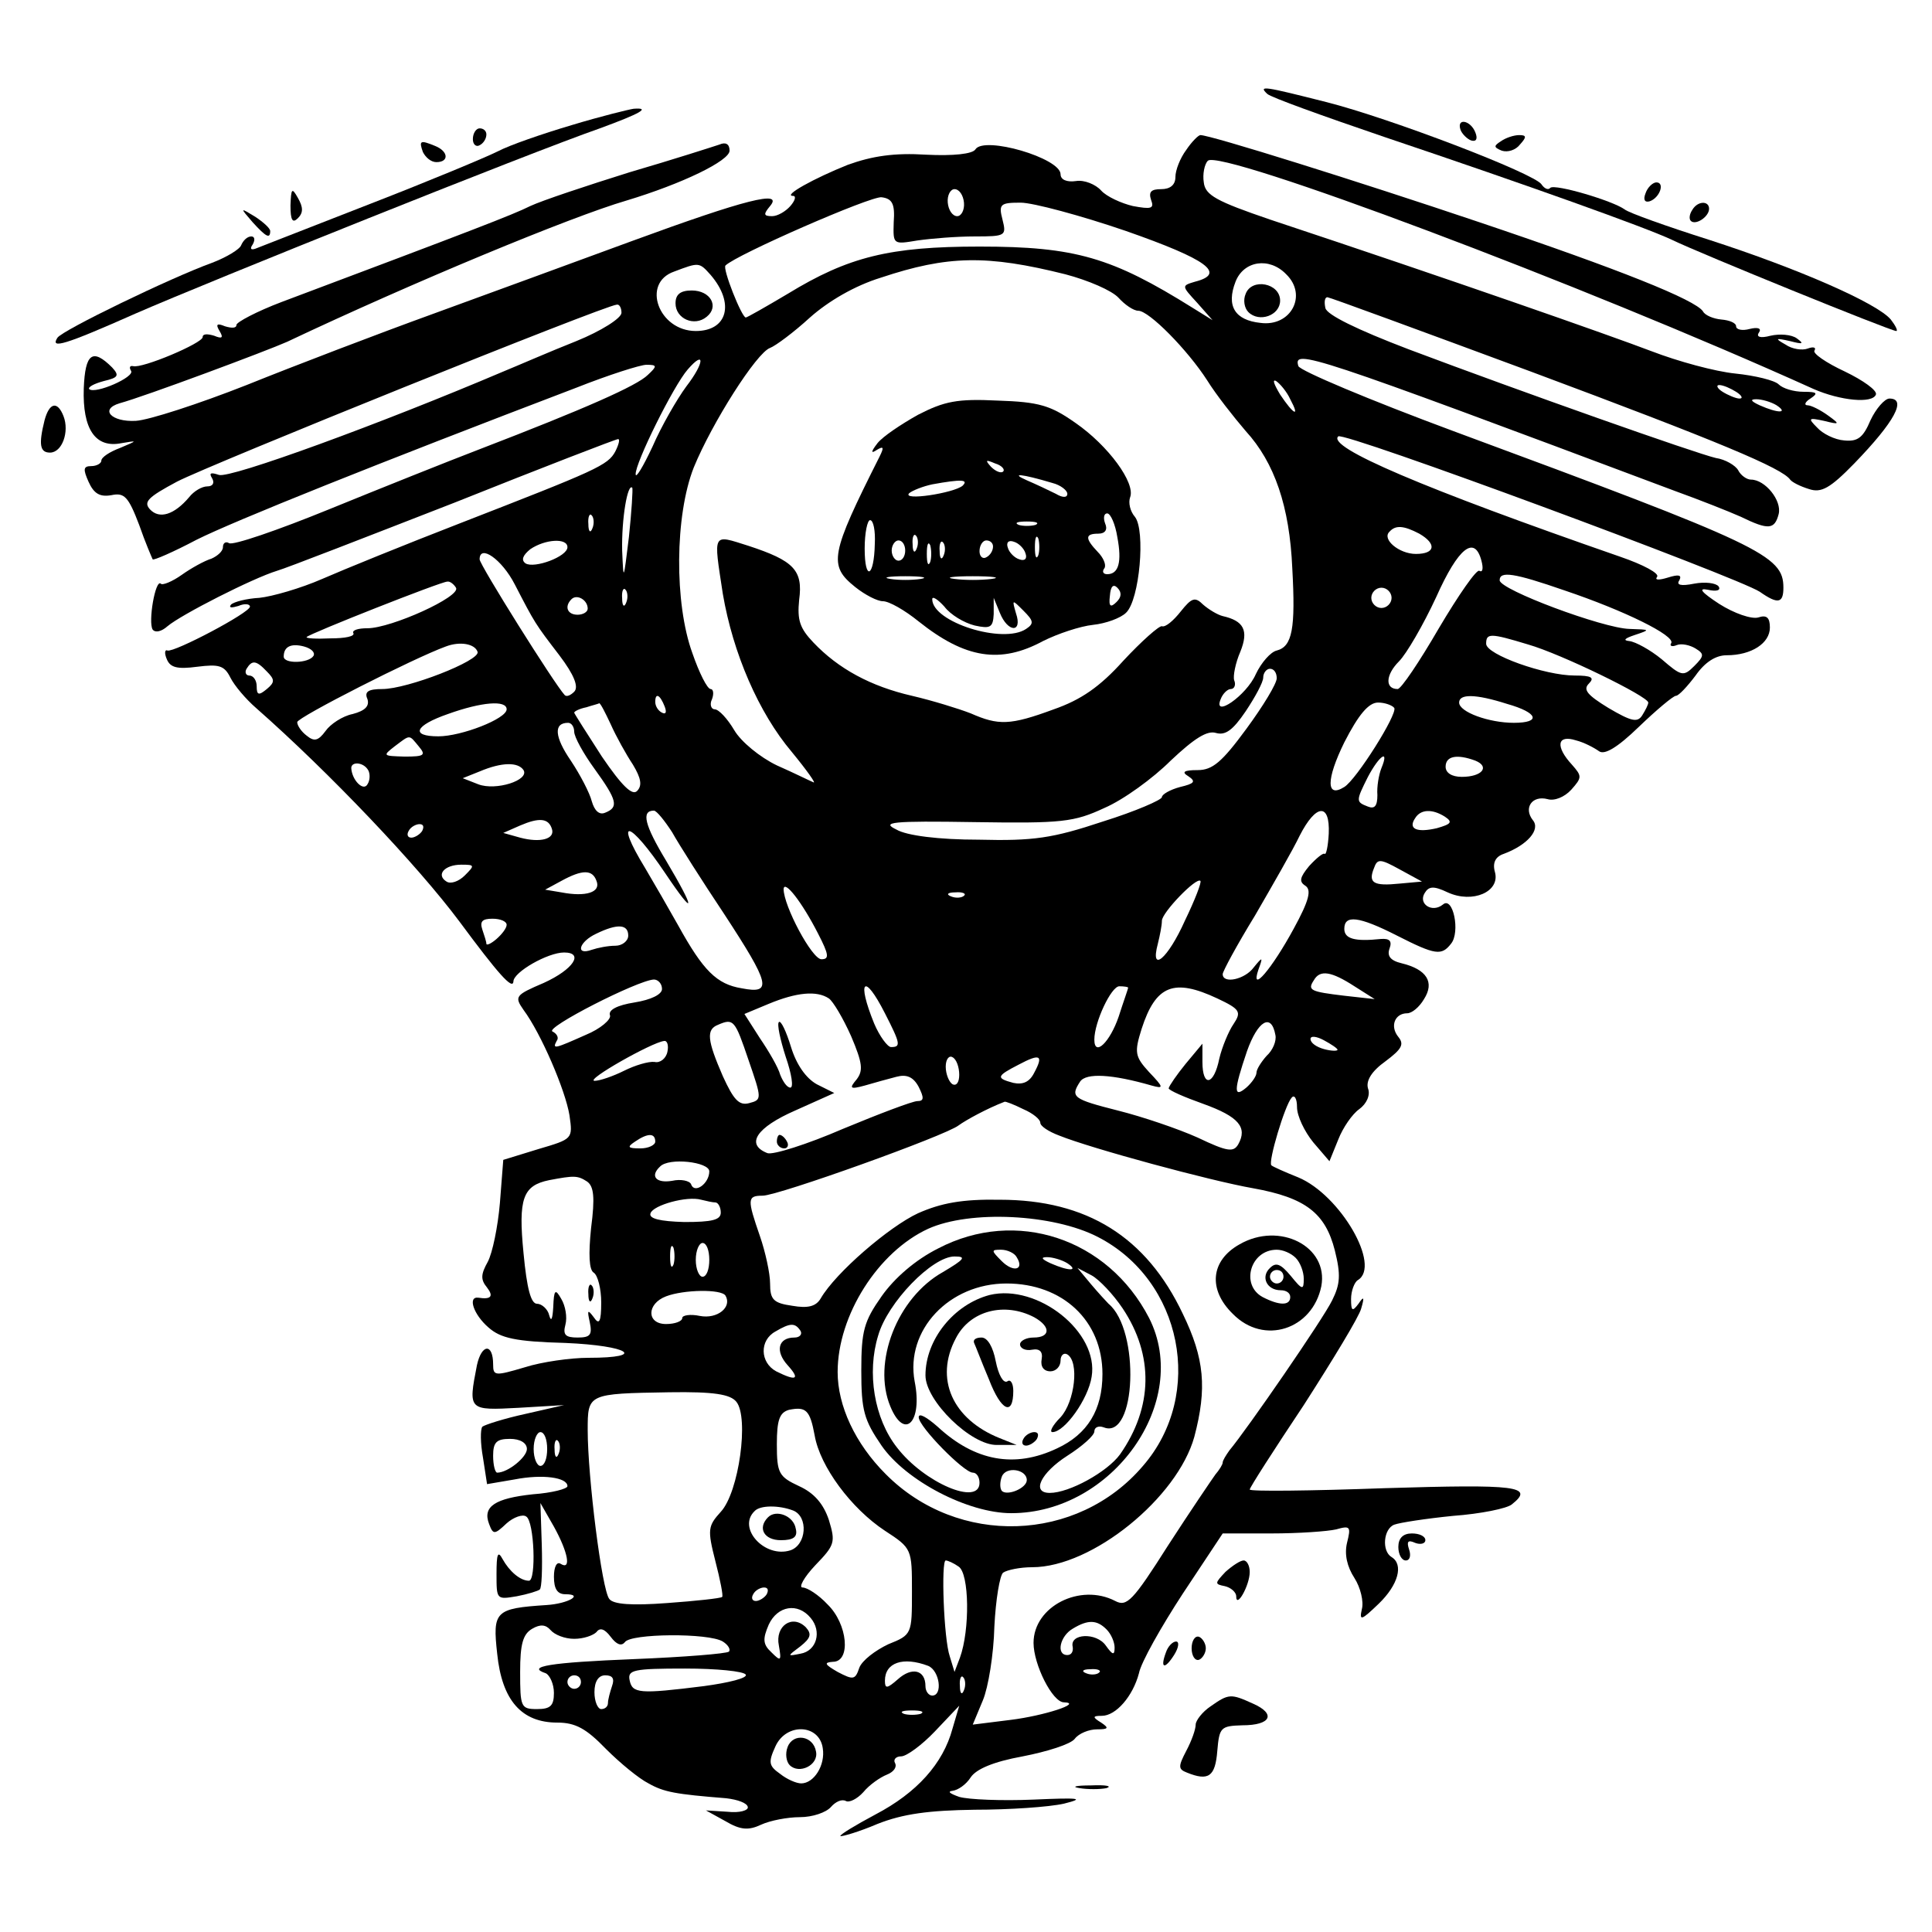 <?xml version="1.0" standalone="no"?>
<!DOCTYPE svg PUBLIC "-//W3C//DTD SVG 20010904//EN"
 "http://www.w3.org/TR/2001/REC-SVG-20010904/DTD/svg10.dtd">
<svg version="1.0" xmlns="http://www.w3.org/2000/svg"
 width="286pt" height="286pt" viewBox="0 0 286 286"
 preserveAspectRatio="xMidYMid meet">
<g transform="translate(0,286) scale(0.1,-0.1)"
fill="#000000" stroke="none">
<path d="M1876 2721 c5 -5 83 -33 174 -64 211 -71 387 -134 425 -152 41 -20
324 -135 332 -135 3 0 -1 8 -8 17 -20 24 -136 75 -269 118 -63 20 -119 40
-125 45 -18 13 -103 38 -110 32 -3 -4 -9 -1 -13 5 -10 16 -224 98 -319 122
-91 23 -101 25 -87 12z"/>
<path d="M847 2675 c-44 -13 -93 -30 -110 -39 -18 -9 -102 -44 -187 -77 -85
-33 -161 -63 -169 -66 -9 -4 -12 -2 -7 5 4 7 3 12 -2 12 -6 0 -12 -6 -15 -13
-2 -6 -22 -18 -43 -26 -61 -22 -222 -100 -229 -111 -11 -17 10 -11 116 36 110
48 581 237 687 274 60 22 76 31 50 29 -7 -1 -48 -11 -91 -24z"/>
<path d="M2162 2668 c2 -6 10 -14 16 -16 7 -2 10 2 6 12 -7 18 -28 22 -22 4z"/>
<path d="M700 2654 c0 -8 5 -12 10 -9 6 3 10 10 10 16 0 5 -4 9 -10 9 -5 0
-10 -7 -10 -16z"/>
<path d="M1756 2638 c-9 -12 -16 -30 -16 -40 0 -12 -8 -18 -21 -18 -15 0 -19
-4 -15 -16 5 -13 0 -14 -27 -9 -17 4 -39 14 -47 23 -8 9 -25 16 -37 14 -14 -2
-23 2 -23 10 0 24 -113 57 -126 37 -4 -7 -33 -10 -73 -8 -47 3 -80 -2 -116
-15 -50 -20 -97 -46 -81 -46 5 0 3 -7 -4 -15 -7 -8 -19 -15 -27 -15 -13 0 -13
3 -3 15 20 24 -36 10 -205 -52 -82 -30 -215 -79 -295 -108 -80 -29 -203 -76
-275 -105 -71 -28 -145 -52 -164 -53 -36 -2 -54 17 -24 26 37 10 219 78 248
91 186 88 420 185 502 209 83 25 153 59 153 74 0 10 -6 13 -15 9 -9 -3 -68
-22 -133 -41 -64 -20 -130 -42 -147 -50 -26 -13 -86 -36 -368 -142 -37 -14
-67 -30 -67 -34 0 -5 -7 -5 -17 -2 -12 5 -14 3 -8 -7 6 -10 4 -12 -8 -7 -10 3
-17 3 -17 -2 0 -9 -90 -47 -103 -43 -5 1 -6 -2 -3 -7 6 -9 -53 -35 -62 -27 -2
3 7 8 22 12 21 5 23 8 12 20 -29 29 -40 21 -42 -31 -2 -60 17 -89 56 -81 24 4
24 4 -2 -7 -16 -6 -28 -14 -28 -19 0 -4 -7 -8 -15 -8 -12 0 -12 -5 -4 -23 8
-18 17 -23 34 -20 19 4 25 -2 41 -44 9 -26 19 -49 20 -51 1 -2 31 11 65 29 56
28 268 113 562 225 48 19 95 34 104 34 16 0 16 -2 2 -15 -16 -16 -93 -50 -249
-110 -47 -18 -147 -58 -223 -89 -76 -31 -143 -54 -148 -50 -5 3 -9 0 -9 -6 0
-6 -8 -13 -17 -17 -10 -3 -30 -14 -44 -24 -14 -10 -29 -16 -31 -13 -8 7 -19
-57 -12 -68 4 -5 13 -3 22 5 20 17 126 71 162 82 14 4 132 50 263 101 130 52
239 94 242 94 3 0 1 -8 -4 -18 -11 -21 -28 -28 -231 -107 -80 -31 -171 -68
-203 -82 -32 -14 -74 -26 -93 -28 -19 -1 -38 -6 -42 -10 -4 -5 1 -5 11 -2 9 4
17 3 17 -1 0 -9 -112 -68 -122 -65 -4 2 -5 -4 -1 -13 5 -12 15 -15 45 -11 32
4 40 2 49 -16 6 -12 23 -32 38 -45 109 -96 239 -233 301 -316 57 -77 79 -102
80 -89 0 14 51 43 75 43 30 0 14 -25 -30 -45 -42 -18 -44 -20 -30 -40 26 -35
62 -119 68 -156 5 -35 5 -35 -46 -50 l-52 -16 -5 -64 c-3 -35 -11 -74 -18 -87
-10 -18 -11 -26 -1 -38 10 -13 6 -18 -13 -15 -16 2 -7 -25 15 -44 18 -16 40
-21 114 -23 94 -4 122 -22 34 -22 -26 0 -69 -6 -94 -14 -44 -13 -47 -13 -47 4
0 32 -17 31 -24 -1 -13 -67 -13 -67 62 -63 l67 4 -57 -13 c-32 -7 -60 -16 -64
-19 -3 -4 -3 -24 1 -46 l6 -39 41 7 c41 8 78 3 78 -10 0 -4 -23 -10 -51 -12
-56 -6 -75 -18 -65 -44 6 -16 8 -16 26 1 10 9 24 14 29 10 12 -7 15 -95 4 -95
-13 0 -29 14 -39 32 -7 13 -9 8 -9 -22 0 -38 0 -38 30 -33 16 3 32 8 34 10 3
2 4 31 3 66 l-2 62 20 -35 c21 -38 26 -65 10 -55 -6 4 -10 -5 -10 -19 0 -18 5
-26 17 -26 28 0 4 -14 -28 -16 -76 -5 -80 -9 -73 -72 7 -69 36 -102 89 -102
27 0 43 -9 72 -39 21 -21 49 -44 63 -51 23 -13 40 -16 115 -22 17 -2 31 -7 32
-13 1 -5 -12 -9 -30 -7 l-32 2 29 -16 c22 -13 34 -14 53 -5 13 6 39 11 57 11
19 0 39 7 46 15 7 8 16 12 22 9 5 -3 17 3 26 13 9 11 25 22 35 26 10 4 15 11
12 17 -3 5 1 10 9 10 8 0 31 17 50 37 l36 38 -10 -34 c-14 -52 -53 -95 -114
-127 -30 -16 -53 -30 -52 -32 2 -1 27 6 55 18 38 15 76 20 144 21 51 0 110 4
132 9 32 8 23 9 -45 6 -47 -2 -96 0 -110 4 -14 5 -18 8 -10 9 8 1 20 9 27 20
8 12 33 23 77 31 36 7 71 18 77 26 6 8 21 14 33 14 17 0 18 2 6 10 -13 8 -13
10 1 10 21 0 46 29 55 63 3 16 33 69 65 118 l59 89 72 0 c40 0 83 3 96 6 21 6
22 4 16 -20 -4 -17 0 -35 11 -52 9 -14 14 -35 11 -46 -4 -18 -1 -17 25 8 29
28 37 58 19 69 -15 9 -12 42 4 48 8 3 47 9 87 13 41 3 80 11 87 17 34 27 8 30
-188 24 -110 -4 -200 -5 -200 -2 0 3 36 59 80 125 43 67 82 131 85 143 5 17 4
19 -4 7 -9 -12 -11 -11 -11 7 0 12 5 25 10 28 35 21 -26 126 -88 152 -20 8
-38 16 -40 18 -5 5 20 89 30 100 4 5 8 -1 8 -14 0 -13 11 -36 24 -52 l24 -28
13 32 c7 18 21 38 31 45 11 8 17 21 13 31 -3 11 5 25 26 40 24 18 28 25 19 36
-13 16 -5 35 13 35 7 0 18 9 25 21 16 25 4 44 -33 53 -17 4 -22 11 -18 22 4
11 0 15 -13 14 -38 -4 -54 0 -54 15 0 21 21 19 78 -10 57 -29 66 -30 80 -12
14 17 3 71 -12 58 -16 -13 -37 1 -27 17 6 10 13 11 34 1 37 -17 78 1 70 30 -4
14 1 23 13 27 35 13 55 36 43 50 -14 18 -1 37 22 31 10 -3 25 3 35 14 16 18
16 20 1 37 -25 27 -22 45 6 36 12 -3 27 -11 34 -16 8 -6 27 5 59 36 26 25 51
46 55 46 4 0 17 14 29 30 14 20 30 30 46 30 37 0 64 18 64 41 0 15 -5 19 -17
15 -10 -3 -36 6 -58 20 -26 17 -32 24 -17 21 13 -3 20 -1 16 5 -4 5 -20 7 -36
4 -20 -4 -27 -2 -22 5 4 8 -1 9 -17 4 -13 -4 -20 -4 -16 1 4 5 -20 18 -55 30
-291 101 -434 162 -417 178 7 8 590 -208 624 -230 27 -19 35 -17 35 6 0 48
-32 63 -489 232 -124 46 -226 89 -229 96 -8 26 14 19 558 -185 36 -13 79 -30
97 -38 41 -20 50 -19 56 4 5 20 -20 51 -41 51 -6 0 -15 6 -19 14 -4 7 -19 16
-33 18 -30 7 -285 97 -455 161 -76 29 -121 51 -123 61 -2 9 -1 16 3 16 3 0
139 -50 301 -110 279 -104 372 -143 384 -160 3 -4 15 -10 28 -14 18 -6 31 1
67 38 60 62 78 96 52 96 -7 0 -20 -15 -28 -32 -11 -26 -19 -32 -39 -30 -14 1
-32 10 -40 19 -14 14 -13 15 10 10 24 -6 24 -5 6 8 -11 8 -25 15 -30 15 -6 0
-4 5 4 10 12 8 10 10 -10 10 -15 0 -31 5 -37 11 -6 6 -35 13 -64 16 -30 3 -85
18 -124 33 -63 24 -297 106 -565 195 -79 27 -96 36 -98 55 -2 12 1 27 6 32 18
18 552 -182 897 -338 39 -17 87 -22 92 -8 2 6 -19 21 -46 34 -28 13 -48 27
-45 31 3 5 -2 6 -10 3 -8 -3 -23 -1 -33 6 -16 9 -15 10 7 5 19 -5 21 -4 10 4
-8 6 -26 7 -39 4 -15 -4 -22 -2 -17 5 4 6 -2 8 -14 5 -11 -3 -20 -1 -20 4 0 5
-10 9 -22 10 -11 1 -24 6 -27 12 -11 17 -123 62 -331 132 -181 61 -398 129
-413 129 -3 0 -13 -10 -21 -22z m-329 -78 c1 -11 -4 -20 -10 -20 -7 0 -13 9
-14 20 -1 11 4 20 10 20 7 0 13 -9 14 -20z m-104 -29 c-1 -33 -1 -33 35 -27
21 3 58 6 85 6 46 0 47 1 41 25 -6 23 -3 25 27 25 18 0 89 -19 156 -42 120
-42 149 -63 102 -75 -20 -6 -20 -6 3 -31 l23 -26 -29 18 c-120 75 -174 91
-316 91 -133 0 -194 -15 -284 -70 -32 -19 -60 -35 -62 -35 -6 0 -35 73 -30 77
16 16 215 103 231 101 16 -2 20 -10 18 -37z m254 -77 c34 -9 69 -24 79 -35 9
-10 22 -19 29 -19 16 0 73 -58 102 -103 13 -21 39 -54 57 -75 43 -47 65 -112
69 -203 5 -90 0 -116 -23 -122 -9 -2 -23 -18 -31 -35 -14 -32 -64 -66 -52 -37
3 8 10 15 15 15 5 0 8 6 5 13 -2 6 2 26 9 42 13 32 5 46 -26 53 -8 2 -21 10
-29 17 -12 12 -17 10 -33 -10 -11 -14 -23 -24 -28 -22 -4 1 -30 -22 -57 -51
-35 -39 -63 -58 -103 -72 -65 -24 -82 -24 -123 -6 -18 7 -57 19 -87 26 -61 14
-109 40 -146 79 -20 21 -24 33 -21 63 6 44 -8 58 -75 80 -54 17 -52 21 -38
-71 15 -88 53 -176 102 -234 23 -28 37 -48 32 -45 -5 2 -29 14 -54 25 -25 12
-53 35 -63 52 -10 17 -23 31 -29 31 -5 0 -8 7 -4 15 3 8 2 15 -2 15 -5 0 -17
24 -27 53 -27 74 -26 204 2 275 27 66 93 170 113 177 8 3 35 23 59 45 27 24
66 47 105 59 99 33 157 34 273 5z m-525 -1 c36 -42 25 -83 -22 -83 -55 0 -81
71 -32 88 37 14 37 14 54 -5z m852 1 c32 -31 7 -78 -38 -72 -38 4 -51 25 -37
61 12 31 50 37 75 11z m-984 -57 c0 -8 -30 -27 -67 -42 -38 -15 -86 -36 -108
-45 -181 -77 -405 -159 -421 -153 -12 4 -15 3 -10 -5 4 -7 1 -12 -7 -12 -8 0
-20 -7 -27 -16 -22 -26 -44 -33 -58 -18 -10 11 -3 18 40 41 48 25 633 261 651
262 4 1 7 -5 7 -12z m96 -109 c-14 -19 -37 -59 -50 -89 -14 -30 -25 -48 -25
-41 -1 16 56 131 77 155 26 30 25 10 -2 -25z m894 -19 c15 -28 5 -23 -15 7 -9
15 -12 23 -6 20 6 -4 16 -16 21 -27z m660 11 c8 -5 11 -10 5 -10 -5 0 -17 5
-25 10 -8 5 -10 10 -5 10 6 0 17 -5 25 -10z m60 -20 c18 -12 2 -12 -25 0 -13
6 -15 9 -5 9 8 0 22 -4 30 -9z m-1699 -195 c-8 -65 -8 -67 -10 -20 -1 47 8
100 15 93 1 -2 -1 -35 -5 -73z m-54 13 c-3 -8 -6 -5 -6 6 -1 11 2 17 5 13 3
-3 4 -12 1 -19z m1224 -8 c26 -15 24 -30 -5 -30 -25 0 -51 22 -39 33 9 10 21
9 44 -3z m-1261 -20 c0 -14 -49 -32 -62 -24 -7 5 -4 12 7 21 22 15 55 17 55 3z
m1353 -20 c3 -11 2 -18 -3 -15 -4 3 -31 -36 -60 -85 -29 -50 -56 -90 -61 -90
-19 0 -18 21 2 41 11 11 36 54 55 95 33 74 57 92 67 54z m-1431 -35 c30 -58
30 -58 66 -105 22 -29 29 -47 22 -54 -5 -5 -11 -8 -14 -5 -15 16 -126 193
-126 201 0 23 33 0 52 -37z m1554 -9 c89 -30 164 -67 158 -78 -3 -4 1 -6 8 -3
7 3 20 0 28 -5 13 -8 13 -11 -2 -26 -16 -16 -19 -15 -48 10 -17 14 -39 26 -48
27 -10 1 -7 4 8 9 24 8 23 8 -8 9 -39 1 -192 58 -192 72 0 14 21 11 96 -15z
m-1641 4 c8 -13 -96 -60 -131 -60 -14 0 -23 -3 -21 -7 3 -5 -12 -8 -34 -8 -21
-1 -37 0 -35 2 4 5 199 82 208 82 4 1 10 -4 13 -9z m252 -22 c-3 -8 -6 -5 -6
6 -1 11 2 17 5 13 3 -3 4 -12 1 -19z m1133 7 c0 -8 -7 -15 -15 -15 -8 0 -15 7
-15 15 0 8 7 15 15 15 8 0 15 -7 15 -15z m-1190 -16 c0 -5 -7 -9 -15 -9 -15 0
-20 12 -9 23 8 8 24 -1 24 -14z m1392 -53 c49 -14 178 -77 178 -86 0 -3 -4
-11 -9 -19 -7 -11 -16 -9 -50 11 -31 19 -38 27 -29 36 9 9 4 12 -21 12 -44 0
-131 31 -131 47 0 16 6 16 62 -1z m-1798 -17 c-7 -11 -44 -12 -44 -1 0 15 11
20 30 15 11 -3 17 -9 14 -14z m243 6 c4 -13 -104 -55 -141 -55 -21 0 -27 -4
-22 -15 3 -10 -3 -17 -22 -22 -15 -3 -33 -15 -40 -25 -11 -15 -17 -16 -28 -7
-8 6 -14 15 -14 20 0 7 173 95 220 112 21 8 43 4 47 -8z m-312 -29 c12 -12 12
-16 0 -26 -12 -10 -15 -9 -15 4 0 9 -5 16 -11 16 -5 0 -7 5 -4 10 8 13 14 13
30 -4z m1495 -10 c0 -8 -20 -41 -45 -75 -36 -49 -50 -61 -72 -61 -21 0 -24 -3
-14 -9 12 -8 9 -11 -12 -16 -15 -4 -27 -11 -27 -15 0 -4 -39 -21 -87 -36 -75
-25 -103 -29 -184 -27 -59 0 -107 6 -122 15 -23 11 -8 13 116 11 129 -2 147 0
192 21 28 12 72 44 98 70 35 33 54 45 67 41 14 -4 25 4 44 32 14 21 26 43 26
50 0 7 5 13 10 13 6 0 10 -6 10 -14z m-906 -42 c3 -8 2 -12 -4 -9 -6 3 -10 10
-10 16 0 14 7 11 14 -7z m1247 4 c46 -13 51 -28 10 -28 -37 0 -81 16 -81 30 0
13 24 13 71 -2z m-1481 -8 c0 -14 -67 -40 -101 -40 -42 0 -35 16 14 33 50 18
87 21 87 7z m154 -22 c8 -18 23 -45 33 -60 12 -20 14 -31 6 -39 -7 -7 -22 7
-52 51 -22 34 -41 64 -41 65 0 2 8 6 18 8 9 3 18 5 19 6 2 0 9 -14 17 -31z
m1160 24 c5 -9 -56 -106 -74 -117 -27 -17 -27 11 0 66 21 41 36 59 50 59 10 0
21 -4 24 -8z m-1214 -35 c0 -8 14 -33 30 -55 34 -47 36 -57 16 -65 -9 -4 -16
3 -20 17 -3 12 -17 39 -31 60 -24 35 -26 56 -4 56 5 0 9 -6 9 -13z m-230 -22
c11 -13 8 -15 -21 -15 -32 1 -33 1 -15 15 24 18 21 18 36 0z m1425 -32 c-4
-10 -7 -28 -6 -40 0 -16 -4 -21 -14 -17 -18 7 -18 8 0 44 17 32 32 42 20 13z
m139 11 c22 -9 10 -24 -20 -24 -15 0 -24 6 -24 15 0 16 17 19 44 9z m-1639
-14 c3 -5 3 -15 -1 -21 -6 -11 -23 6 -24 24 0 10 18 9 25 -3z m230 0 c9 -15
-41 -31 -67 -21 l-23 9 25 10 c33 14 57 14 65 2z m220 -92 c10 -18 45 -73 77
-121 68 -104 72 -119 26 -110 -37 6 -57 26 -94 93 -14 25 -36 63 -49 85 -47
77 -23 71 30 -8 45 -67 45 -55 1 19 -32 53 -37 74 -18 74 4 0 16 -15 27 -32z
m972 -2 c-1 -19 -4 -32 -6 -30 -2 2 -12 -6 -23 -18 -14 -17 -15 -23 -6 -29 10
-6 6 -22 -17 -64 -32 -59 -65 -98 -52 -60 7 19 6 19 -7 3 -13 -18 -46 -25 -46
-10 0 4 21 43 48 87 26 45 56 97 66 118 24 47 45 49 43 3z m172 25 c12 -8 9
-11 -12 -17 -30 -7 -43 -1 -32 15 8 13 25 14 44 2z m-1322 -18 c5 -15 -17 -21
-47 -13 l-25 7 25 11 c28 12 42 11 47 -5z m-192 -3 c-3 -5 -11 -10 -16 -10 -6
0 -7 5 -4 10 3 6 11 10 16 10 6 0 7 -4 4 -10z m1447 -78 c-39 -4 -47 1 -38 23
5 14 9 14 38 -2 l33 -18 -33 -3z m-1384 12 c-9 -9 -21 -13 -27 -9 -16 10 -3
25 22 25 20 0 20 -1 5 -16z m195 -8 c7 -17 -16 -24 -52 -17 l-24 4 24 13 c31
17 46 17 52 0z m871 -59 c-25 -56 -52 -79 -40 -34 3 12 6 27 6 34 0 12 51 65
57 59 2 -2 -8 -28 -23 -59z m-543 -19 c16 -31 17 -38 5 -38 -14 0 -56 79 -56
104 1 14 27 -19 51 -66z m216 56 c-3 -3 -12 -4 -19 -1 -8 3 -5 6 6 6 11 1 17
-2 13 -5z m-677 -43 c0 -5 -7 -14 -15 -21 -8 -7 -15 -10 -15 -7 0 3 -3 12 -6
21 -4 12 0 16 15 16 12 0 21 -4 21 -9z m180 -16 c0 -8 -9 -15 -19 -15 -11 0
-26 -3 -35 -6 -25 -9 -19 12 7 24 31 15 47 14 47 -3z m1075 -75 l30 -19 -45 5
c-50 6 -55 8 -45 23 9 16 26 13 60 -9z m-1025 -4 c0 -8 -16 -16 -41 -20 -25
-4 -39 -11 -36 -19 2 -6 -14 -20 -36 -29 -45 -20 -50 -22 -43 -9 4 5 0 11 -6
14 -13 5 126 76 150 77 6 0 12 -6 12 -14z m330 -36 c23 -45 24 -50 9 -50 -5 0
-17 16 -25 35 -26 64 -15 76 16 15z m360 38 c0 -2 -7 -21 -14 -43 -13 -38 -36
-60 -36 -34 0 26 25 79 37 79 7 0 13 -1 13 -2z m132 -16 c34 -16 36 -20 24
-38 -7 -10 -17 -34 -21 -51 -8 -40 -25 -43 -25 -5 l0 27 -25 -30 c-13 -16 -24
-32 -25 -36 0 -3 23 -13 51 -23 53 -19 66 -35 52 -60 -7 -12 -16 -11 -60 10
-29 13 -82 31 -118 40 -67 17 -71 20 -56 43 9 13 47 11 106 -6 18 -5 18 -3 -4
20 -21 23 -22 29 -11 64 21 65 48 75 112 45z m-575 0 c6 -4 21 -29 33 -56 17
-40 18 -51 8 -64 -11 -13 -10 -15 12 -9 14 4 35 10 47 13 15 4 25 0 33 -15 8
-16 8 -21 -2 -21 -7 0 -57 -19 -110 -41 -53 -23 -104 -39 -112 -36 -33 13 -16
38 41 63 l58 26 -26 13 c-16 9 -30 29 -38 55 -7 23 -15 40 -18 37 -3 -3 2 -26
10 -51 9 -26 12 -46 7 -46 -5 0 -11 9 -15 19 -3 11 -17 35 -30 54 l-23 36 36
15 c41 17 71 20 89 8z m-119 -91 c20 -58 20 -59 1 -64 -15 -4 -23 5 -39 40
-23 53 -25 69 -7 76 23 10 25 7 45 -52z m780 37 c2 -9 -4 -23 -13 -31 -8 -9
-15 -20 -15 -25 0 -5 -7 -15 -15 -22 -19 -16 -19 -5 1 54 16 45 36 57 42 24z
m92 -22 c0 -2 -9 -2 -20 1 -11 3 -20 9 -20 15 0 5 9 4 20 -2 11 -6 20 -12 20
-14z m-992 -3 c-2 -10 -11 -17 -19 -15 -9 1 -29 -5 -45 -13 -16 -8 -36 -15
-44 -15 -14 1 85 57 103 59 5 1 7 -7 5 -16z m432 -34 c0 -11 -4 -17 -10 -14
-5 3 -10 15 -10 26 0 11 5 17 10 14 6 -3 10 -15 10 -26z m111 3 c-7 -14 -17
-18 -31 -15 -26 7 -25 10 8 27 32 17 37 14 23 -12z m-16 -54 c14 -6 25 -15 25
-20 0 -5 12 -13 28 -19 47 -19 224 -67 287 -78 78 -14 107 -37 121 -92 9 -36
8 -50 -4 -74 -13 -27 -126 -191 -152 -222 -5 -7 -10 -15 -10 -18 0 -3 -5 -11
-11 -18 -5 -7 -37 -54 -70 -105 -52 -82 -61 -91 -78 -82 -52 27 -121 -8 -121
-62 0 -32 28 -88 45 -88 29 -1 -30 -20 -79 -26 l-56 -7 15 36 c8 19 16 68 17
109 2 40 8 76 13 80 6 4 25 8 43 8 89 0 215 103 240 193 19 72 15 116 -17 182
-54 114 -142 169 -271 169 -56 1 -87 -5 -121 -20 -43 -20 -122 -88 -144 -126
-7 -12 -19 -15 -42 -11 -28 4 -33 9 -33 33 0 15 -7 47 -15 70 -19 55 -19 60 4
60 23 0 271 89 290 104 11 8 42 25 68 35 1 1 14 -4 28 -11z m-545 -48 c0 -5
-10 -10 -22 -10 -19 0 -20 2 -8 10 19 13 30 13 30 0z m80 -44 c0 -18 -22 -34
-27 -19 -2 5 -15 8 -28 5 -24 -4 -33 7 -18 21 13 14 73 7 73 -7z m-181 -15
c10 -7 12 -23 6 -69 -4 -39 -3 -62 4 -66 6 -4 11 -24 11 -44 0 -29 -3 -34 -11
-22 -9 12 -10 11 -6 -7 4 -19 1 -23 -18 -23 -18 0 -22 4 -18 19 3 11 0 28 -6
38 -9 16 -11 14 -12 -12 -1 -17 -3 -23 -6 -12 -2 9 -11 17 -18 17 -9 0 -15 22
-20 75 -8 81 -1 100 38 108 37 7 42 7 56 -2z m190 -31 c4 0 8 -7 8 -15 0 -11
-13 -14 -54 -14 -36 1 -53 5 -50 13 4 12 54 26 75 20 8 -2 17 -4 21 -4z m566
-51 c125 -64 159 -233 67 -339 -97 -114 -274 -120 -381 -12 -45 45 -71 101
-71 151 0 84 60 178 134 212 62 28 185 22 251 -12z m-628 -41 c-3 -7 -5 -2 -5
12 0 14 2 19 5 13 2 -7 2 -19 0 -25z m53 7 c0 -14 -4 -25 -10 -25 -5 0 -10 11
-10 25 0 14 5 25 10 25 6 0 10 -11 10 -25z m24 -53 c10 -17 -12 -35 -38 -30
-14 3 -26 1 -26 -3 0 -5 -11 -9 -24 -9 -29 0 -29 30 0 41 26 10 82 11 88 1z
m111 -52 c3 -5 -1 -10 -9 -10 -24 0 -29 -20 -10 -41 19 -21 13 -24 -17 -9 -24
13 -25 46 -1 59 22 13 29 13 37 1z m-95 -105 c19 -23 4 -134 -23 -163 -19 -21
-20 -26 -8 -73 7 -27 12 -52 10 -53 -2 -2 -39 -6 -81 -9 -53 -4 -80 -2 -86 6
-11 13 -32 181 -32 250 0 54 0 54 121 56 66 1 90 -3 99 -14z m116 -50 c8 -46
54 -108 104 -141 40 -26 40 -27 40 -90 0 -63 0 -64 -35 -78 -19 -9 -39 -24
-43 -35 -6 -18 -9 -18 -32 -6 -19 11 -21 14 -7 15 27 0 22 56 -8 85 -13 14
-30 25 -37 25 -6 0 2 15 19 33 29 30 30 34 20 67 -8 24 -22 40 -44 50 -30 14
-33 19 -33 62 0 36 4 47 18 51 25 5 31 0 38 -38z m-396 -20 c0 -14 -4 -25 -10
-25 -5 0 -10 11 -10 25 0 14 5 25 10 25 6 0 10 -11 10 -25z m-30 0 c0 -12 -28
-35 -44 -35 -3 0 -6 11 -6 25 0 20 5 25 25 25 15 0 25 -6 25 -15z m47 -7 c-3
-8 -6 -5 -6 6 -1 11 2 17 5 13 3 -3 4 -12 1 -19z m347 -84 c23 -9 20 -51 -4
-59 -38 -12 -79 33 -53 58 8 9 36 9 57 1z m245 -83 c16 -10 17 -94 2 -135 l-8
-21 -7 23 c-9 26 -13 142 -6 142 3 0 12 -4 19 -9z m-284 -41 c-3 -5 -11 -10
-16 -10 -6 0 -7 5 -4 10 3 6 11 10 16 10 6 0 7 -4 4 -10z m65 -35 c17 -20 9
-49 -15 -53 -20 -4 -20 -4 0 11 15 12 17 18 8 28 -20 20 -46 2 -40 -27 4 -23
3 -24 -11 -10 -13 12 -13 20 -4 41 13 28 43 33 62 10z m-350 -31 c14 0 28 5
33 10 5 7 12 5 21 -7 9 -12 16 -14 21 -8 8 13 124 14 145 1 8 -5 12 -12 9 -15
-4 -3 -66 -8 -140 -11 -125 -5 -161 -11 -131 -21 6 -3 12 -16 12 -29 0 -19 -5
-24 -25 -24 -24 0 -25 3 -25 55 0 41 4 56 18 64 12 7 20 6 27 -2 6 -7 21 -13
35 -13z m788 14 c7 -7 12 -19 12 -27 0 -12 -3 -11 -13 3 -14 20 -54 18 -49 -2
1 -7 -2 -12 -8 -12 -17 0 -11 28 8 39 23 14 36 13 50 -1z m-264 -54 c17 -7 22
-44 6 -44 -5 0 -10 6 -10 14 0 24 -20 29 -41 10 -16 -14 -19 -14 -19 -2 0 27
27 36 64 22z m-270 -13 c3 -5 -25 -12 -62 -17 -96 -12 -106 -11 -110 9 -3 15
6 17 82 17 47 0 87 -4 90 -9z m523 3 c-3 -3 -12 -4 -19 -1 -8 3 -5 6 6 6 11 1
17 -2 13 -5z m-767 -14 c0 -5 -4 -10 -10 -10 -5 0 -10 5 -10 10 0 6 5 10 10
10 6 0 10 -4 10 -10z m46 -6 c-3 -9 -6 -20 -6 -25 0 -5 -4 -9 -10 -9 -5 0 -10
11 -10 25 0 16 6 25 16 25 11 0 14 -5 10 -16z m521 -6 c-3 -8 -6 -5 -6 6 -1
11 2 17 5 13 3 -3 4 -12 1 -19z m-64 -35 c-7 -2 -19 -2 -25 0 -7 3 -2 5 12 5
14 0 19 -2 13 -5z m-145 -51 c4 -25 -13 -52 -32 -52 -7 0 -21 6 -31 14 -17 12
-18 17 -7 41 16 35 65 33 70 -3z"/>
<path d="M1359 2246 c-25 -14 -52 -32 -60 -42 -10 -13 -10 -16 -1 -10 10 6 11
4 4 -10 -73 -145 -76 -161 -36 -193 15 -12 33 -21 41 -21 9 0 32 -13 53 -30
69 -55 121 -63 184 -29 22 11 55 22 74 24 19 2 41 10 49 18 20 19 29 122 13
142 -7 8 -10 21 -7 29 8 21 -32 76 -81 110 -37 26 -54 31 -115 33 -60 3 -79
-1 -118 -21z m126 -84 c-3 -3 -11 0 -18 7 -9 10 -8 11 6 5 10 -3 15 -9 12 -12z
m73 -17 c12 -3 22 -11 22 -16 0 -6 -7 -6 -17 0 -10 5 -29 14 -43 20 -25 11 -9
10 38 -4z m-133 -4 c-13 -11 -91 -23 -79 -11 5 4 20 10 34 13 44 8 54 7 45 -2z
m229 -76 c7 -37 2 -55 -15 -55 -6 0 -8 4 -4 9 3 5 -2 16 -10 24 -19 20 -19 27
1 27 10 0 14 6 10 15 -3 8 -2 15 3 15 5 0 12 -16 15 -35z m-359 -10 c-1 -50
-15 -56 -15 -7 0 23 4 42 8 42 5 0 8 -16 7 -35z m238 28 c-7 -2 -19 -2 -25 0
-7 3 -2 5 12 5 14 0 19 -2 13 -5z m-176 -35 c-3 -8 -6 -5 -6 6 -1 11 2 17 5
13 3 -3 4 -12 1 -19z m180 -10 c-3 -7 -5 -2 -5 12 0 14 2 19 5 13 2 -7 2 -19
0 -25z m-197 7 c0 -8 -4 -15 -10 -15 -5 0 -10 7 -10 15 0 8 5 15 10 15 6 0 10
-7 10 -15z m37 -17 c-3 -7 -5 -2 -5 12 0 14 2 19 5 13 2 -7 2 -19 0 -25z m20
10 c-3 -8 -6 -5 -6 6 -1 11 2 17 5 13 3 -3 4 -12 1 -19z m73 13 c0 -6 -4 -13
-10 -16 -5 -3 -10 1 -10 9 0 9 5 16 10 16 6 0 10 -4 10 -9z m48 -10 c3 -8 -1
-12 -9 -9 -7 2 -15 10 -17 17 -3 8 1 12 9 9 7 -2 15 -10 17 -17z m-155 -38
c-13 -2 -33 -2 -45 0 -13 2 -3 4 22 4 25 0 35 -2 23 -4z m105 0 c-16 -2 -40
-2 -55 0 -16 2 -3 4 27 4 30 0 43 -2 28 -4z m185 -34 c-9 -9 -12 -7 -10 9 1
14 5 18 11 12 7 -7 6 -14 -1 -21z m-210 -35 c23 -5 27 -3 28 17 l0 24 9 -22
c12 -30 34 -30 24 -1 -6 21 -6 21 11 4 15 -15 16 -19 4 -27 -34 -23 -139 10
-139 44 0 5 8 0 18 -11 9 -12 29 -24 45 -28z"/>
<path d="M1000 2411 c0 -23 28 -35 46 -20 19 15 6 39 -22 39 -17 0 -24 -6 -24
-19z"/>
<path d="M1844 2425 c-4 -9 -2 -21 4 -27 16 -16 47 -5 47 17 0 26 -42 34 -51
10z"/>
<path d="M1150 1170 c0 -5 5 -10 11 -10 5 0 7 5 4 10 -3 6 -8 10 -11 10 -2 0
-4 -4 -4 -10z"/>
<path d="M1835 1018 c-43 -24 -47 -67 -10 -103 46 -47 118 -23 131 41 11 59
-62 96 -121 62z m83 -20 c7 -7 12 -21 12 -31 0 -17 -2 -17 -19 4 -15 18 -22
21 -31 12 -14 -13 -5 -33 16 -33 8 0 14 -4 14 -10 0 -13 -16 -13 -41 0 -33 18
-18 70 21 70 9 0 21 -5 28 -12z m-18 -28 c0 -5 -4 -10 -10 -10 -5 0 -10 5 -10
10 0 6 5 10 10 10 6 0 10 -4 10 -10z"/>
<path d="M871 944 c0 -11 3 -14 6 -6 3 7 2 16 -1 19 -3 4 -6 -2 -5 -13z"/>
<path d="M1389 1012 c-34 -17 -65 -44 -84 -71 -26 -37 -30 -51 -30 -110 0 -59
4 -73 30 -111 36 -52 128 -100 192 -100 150 0 267 165 204 289 -61 118 -197
163 -312 103z m116 -13 c12 -19 -5 -23 -22 -6 -16 16 -16 17 -1 17 9 0 20 -5
23 -11z m-109 -22 c-68 -38 -105 -134 -78 -199 21 -51 48 -23 36 37 -14 76 51
145 136 145 83 0 142 -55 142 -134 0 -53 -22 -89 -67 -110 -63 -30 -122 -19
-177 32 -16 14 -28 21 -28 14 0 -14 67 -82 80 -82 6 0 10 -7 10 -15 0 -35 -82
0 -122 52 -34 43 -45 111 -28 166 14 49 80 117 113 117 18 0 15 -4 -17 -23z
m184 13 c18 -12 2 -12 -25 0 -13 6 -15 9 -5 9 8 0 22 -4 30 -9z m82 -67 c46
-69 45 -146 -4 -216 -19 -26 -75 -57 -104 -57 -28 0 -13 30 26 55 22 14 40 30
40 36 0 6 6 9 14 6 48 -19 54 144 7 183 -3 3 -15 16 -26 29 l-20 24 21 -11
c11 -6 32 -28 46 -49z m-142 -254 c0 -12 -29 -24 -37 -16 -3 4 -3 13 0 21 6
16 37 11 37 -5z"/>
<path d="M1465 943 c-53 -14 -95 -66 -95 -119 0 -38 68 -104 106 -103 l29 0
-25 10 c-70 28 -97 88 -65 148 21 41 72 54 116 31 25 -14 24 -30 -1 -30 -11 0
-20 -5 -20 -10 0 -6 8 -10 18 -8 11 2 16 -3 14 -14 -2 -11 3 -18 13 -18 8 0
15 7 15 16 0 8 5 12 10 9 18 -11 11 -70 -10 -93 -12 -12 -17 -22 -12 -22 18 0
53 49 58 82 11 66 -80 138 -151 121z"/>
<path d="M1442 872 c2 -4 11 -28 22 -54 18 -47 36 -55 36 -17 0 11 -4 18 -9
14 -6 -3 -13 10 -17 30 -4 21 -12 35 -21 35 -8 0 -13 -3 -11 -8z"/>
<path d="M1515 730 c-3 -5 -2 -10 4 -10 5 0 13 5 16 10 3 6 2 10 -4 10 -5 0
-13 -4 -16 -10z"/>
<path d="M1137 614 c-16 -16 -6 -34 19 -34 19 0 25 5 22 17 -3 19 -29 29 -41
17z"/>
<path d="M1166 274 c-4 -10 -2 -22 3 -27 14 -14 43 0 39 20 -4 24 -34 28 -42
7z"/>
<path d="M2222 2651 c-11 -7 -11 -9 1 -14 9 -3 21 1 27 9 10 11 10 14 -1 14
-8 0 -20 -4 -27 -9z"/>
<path d="M626 2635 c4 -8 12 -15 20 -15 19 0 18 16 -2 24 -22 9 -24 8 -18 -9z"/>
<path d="M2436 2574 c-4 -10 -1 -14 6 -12 15 5 23 28 10 28 -5 0 -13 -7 -16
-16z"/>
<path d="M430 2556 c0 -22 3 -27 11 -19 8 8 8 16 0 30 -9 16 -10 14 -11 -11z"/>
<path d="M2505 2549 c-4 -6 -5 -13 -2 -16 7 -7 27 6 27 18 0 12 -17 12 -25 -2z"/>
<path d="M374 2531 c20 -22 26 -25 26 -13 0 4 -10 13 -22 21 -23 14 -23 14 -4
-8z"/>
<path d="M66 2238 c-9 -36 -7 -48 8 -48 18 0 29 31 20 54 -9 23 -21 20 -28 -6z"/>
<path d="M2070 570 c0 -11 5 -20 11 -20 6 0 8 7 5 16 -4 12 -2 15 9 10 8 -3
15 -1 15 4 0 6 -9 10 -20 10 -13 0 -20 -7 -20 -20z"/>
<path d="M1814 533 c-16 -17 -16 -18 -1 -21 9 -2 17 -9 17 -15 0 -19 20 16 20
36 0 9 -4 17 -9 17 -5 0 -17 -8 -27 -17z"/>
<path d="M1764 420 c0 -11 5 -19 11 -17 5 2 10 10 10 17 0 7 -5 15 -10 17 -6
2 -11 -6 -11 -17z"/>
<path d="M1726 414 c-9 -24 -2 -26 12 -4 7 11 8 20 3 20 -5 0 -12 -7 -15 -16z"/>
<path d="M1792 334 c-12 -8 -22 -21 -22 -27 0 -7 -6 -24 -14 -39 -12 -23 -12
-27 1 -32 32 -13 42 -6 45 32 3 35 5 37 37 38 43 0 50 17 16 32 -33 15 -36 15
-63 -4z"/>
<path d="M1598 213 c12 -2 30 -2 40 0 9 3 -1 5 -23 4 -22 0 -30 -2 -17 -4z"/>
</g>
</svg>
